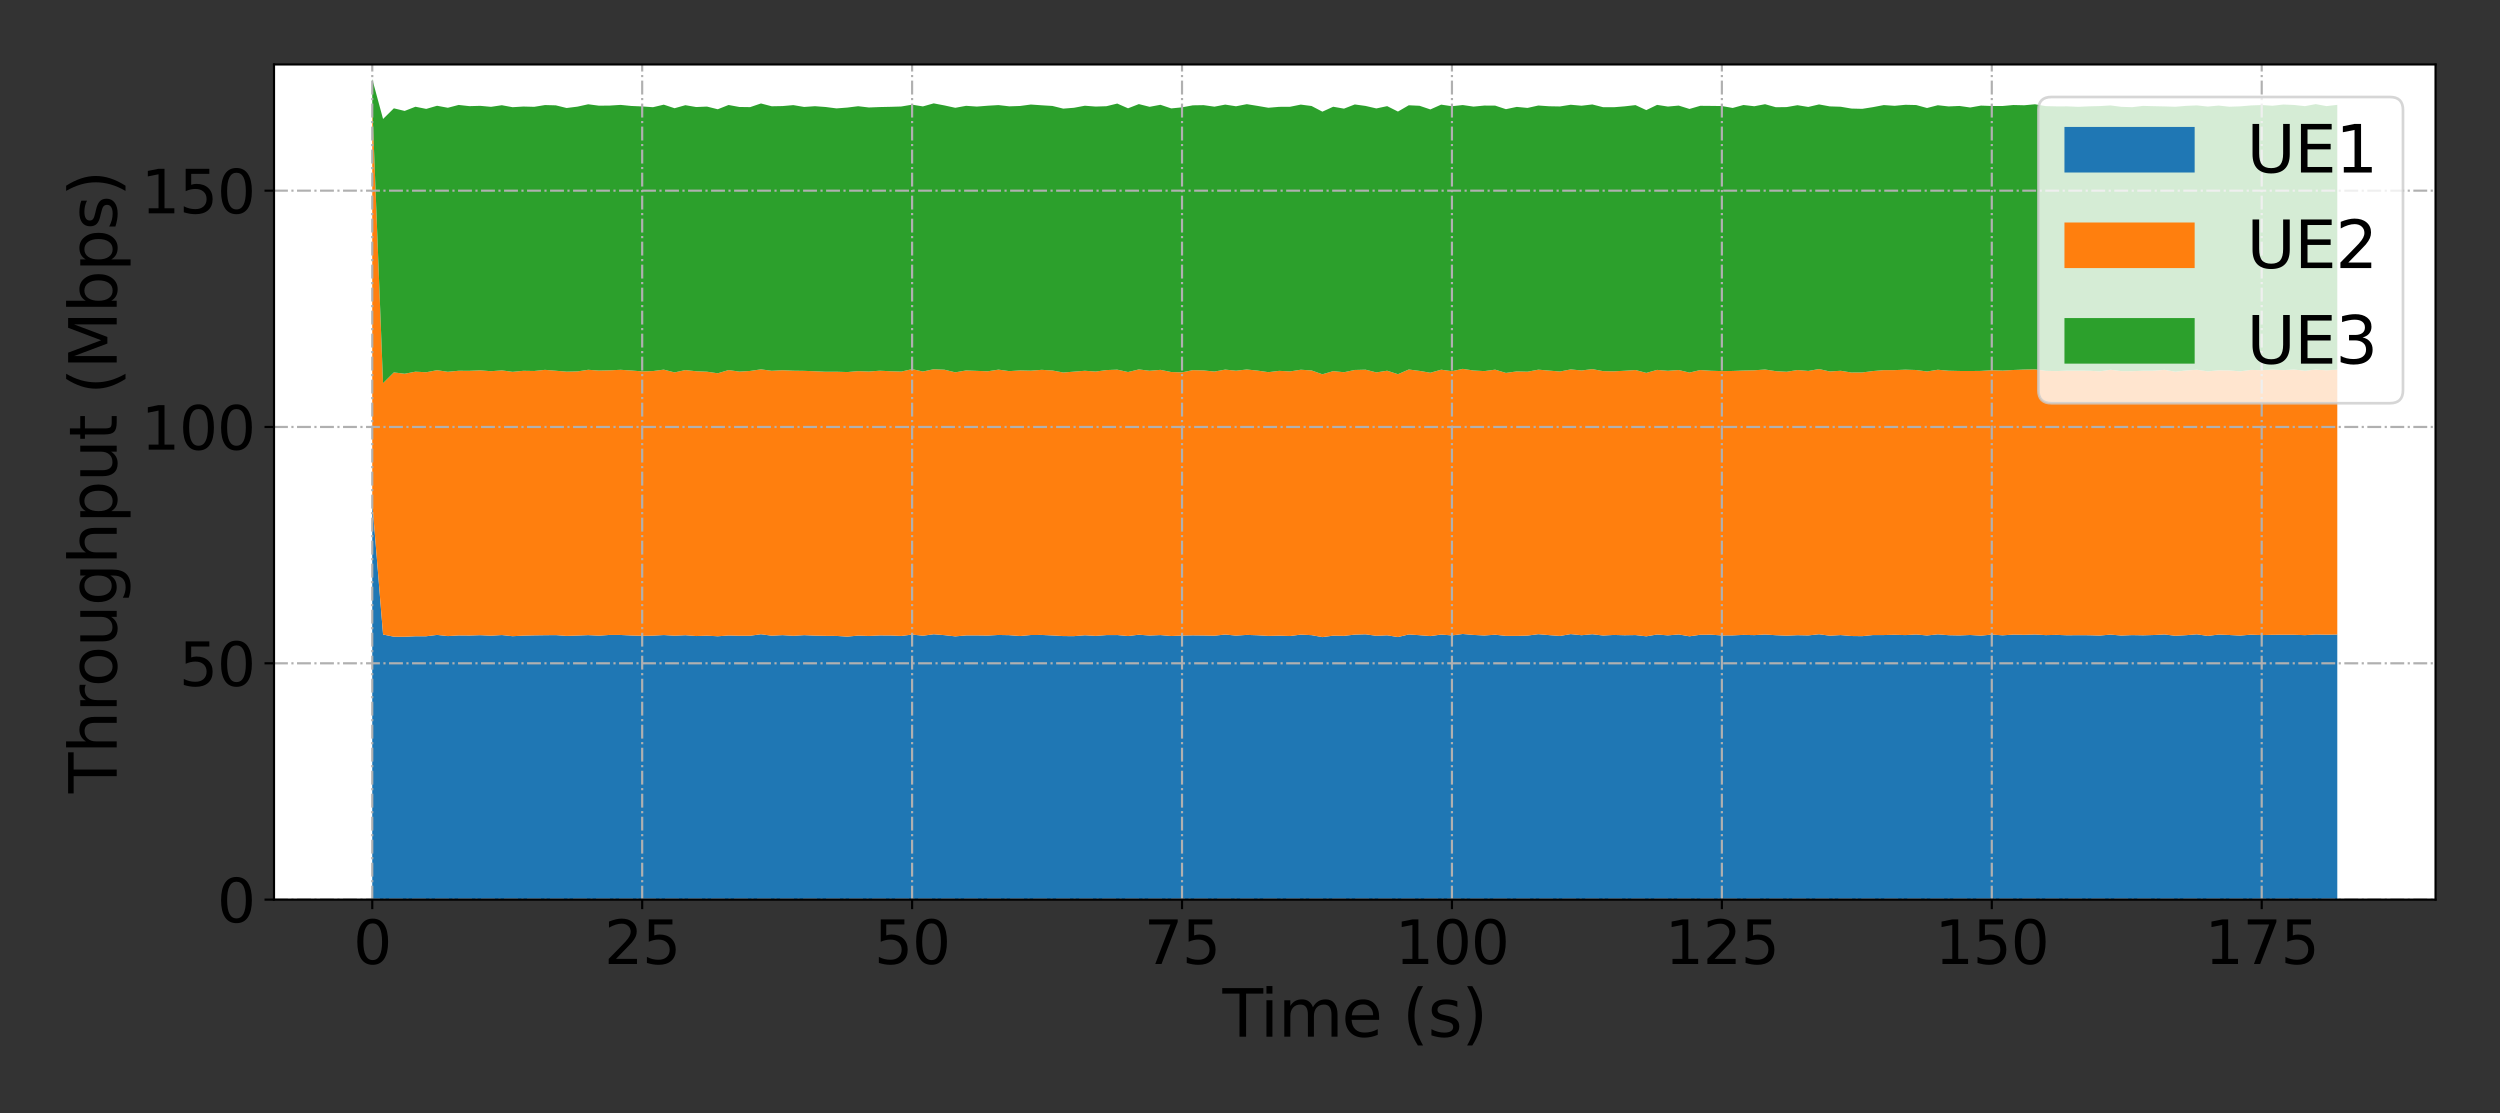 <?xml version="1.0" encoding="utf-8" standalone="no"?>
<!DOCTYPE svg PUBLIC "-//W3C//DTD SVG 1.1//EN"
  "http://www.w3.org/Graphics/SVG/1.1/DTD/svg11.dtd">
<svg xmlns:xlink="http://www.w3.org/1999/xlink" width="921.6pt" height="410.4pt" viewBox="0 0 921.6 410.4" xmlns="http://www.w3.org/2000/svg" version="1.1">
 <rect x="0" y="0" width="921.6" height="410.4" fill="#333333" stroke="none"/>
 <defs>
  <style type="text/css">*{stroke-linejoin: round; stroke-linecap: butt}</style>
 </defs>
 <g id="figure_1">
  <g id="patch_1">
   <path d="M 0 410.4 
L 921.6 410.4 
L 921.6 0 
L 0 0 
L 0 410.4 
z
" style="fill: none"/>
  </g>
  <g id="axes_1">
   <g id="patch_2">
    <path d="M 101.01 331.64 
L 897.84 331.64 
L 897.84 23.76 
L 101.01 23.76 
z
" style="fill: #ffffff"/>
   </g>
   <g id="PolyCollection_1">
    <path d="M 137.23 185.191 
L 137.23 331.64 
L 141.21 331.64 
L 145.19 331.64 
L 149.17 331.64 
L 153.15 331.64 
L 157.13 331.64 
L 161.111 331.64 
L 165.091 331.64 
L 169.071 331.64 
L 173.051 331.64 
L 177.031 331.64 
L 181.011 331.64 
L 184.992 331.64 
L 188.972 331.64 
L 192.952 331.64 
L 196.932 331.64 
L 200.912 331.64 
L 204.892 331.64 
L 208.873 331.64 
L 212.853 331.64 
L 216.833 331.64 
L 220.813 331.64 
L 224.793 331.64 
L 228.773 331.64 
L 232.754 331.64 
L 236.734 331.64 
L 240.714 331.64 
L 244.694 331.64 
L 248.674 331.64 
L 252.654 331.64 
L 256.635 331.64 
L 260.615 331.64 
L 264.595 331.64 
L 268.575 331.64 
L 272.555 331.64 
L 276.535 331.64 
L 280.516 331.64 
L 284.496 331.64 
L 288.476 331.64 
L 292.456 331.64 
L 296.436 331.64 
L 300.417 331.64 
L 304.397 331.64 
L 308.377 331.64 
L 312.357 331.64 
L 316.337 331.64 
L 320.317 331.64 
L 324.298 331.64 
L 328.278 331.64 
L 332.258 331.64 
L 336.238 331.64 
L 340.218 331.64 
L 344.198 331.64 
L 348.179 331.64 
L 352.159 331.64 
L 356.139 331.64 
L 360.119 331.64 
L 364.099 331.64 
L 368.079 331.64 
L 372.06 331.64 
L 376.04 331.64 
L 380.02 331.64 
L 384 331.64 
L 387.98 331.64 
L 391.96 331.64 
L 395.941 331.64 
L 399.921 331.64 
L 403.901 331.64 
L 407.881 331.64 
L 411.861 331.64 
L 415.841 331.64 
L 419.822 331.64 
L 423.802 331.64 
L 427.782 331.64 
L 431.762 331.64 
L 435.742 331.64 
L 439.722 331.64 
L 443.703 331.64 
L 447.683 331.64 
L 451.663 331.64 
L 455.643 331.64 
L 459.623 331.64 
L 463.603 331.64 
L 467.584 331.64 
L 471.564 331.64 
L 475.544 331.64 
L 479.524 331.64 
L 483.504 331.64 
L 487.484 331.64 
L 491.465 331.64 
L 495.445 331.64 
L 499.425 331.64 
L 503.405 331.64 
L 507.385 331.64 
L 511.366 331.64 
L 515.346 331.64 
L 519.326 331.64 
L 523.306 331.64 
L 527.286 331.64 
L 531.266 331.64 
L 535.247 331.64 
L 539.227 331.64 
L 543.207 331.64 
L 547.187 331.64 
L 551.167 331.64 
L 555.147 331.64 
L 559.128 331.64 
L 563.108 331.64 
L 567.088 331.64 
L 571.068 331.64 
L 575.048 331.64 
L 579.028 331.64 
L 583.009 331.64 
L 586.989 331.64 
L 590.969 331.64 
L 594.949 331.64 
L 598.929 331.64 
L 602.909 331.64 
L 606.89 331.64 
L 610.87 331.64 
L 614.85 331.64 
L 618.83 331.64 
L 622.81 331.64 
L 626.79 331.64 
L 630.771 331.64 
L 634.751 331.64 
L 638.731 331.64 
L 642.711 331.64 
L 646.691 331.64 
L 650.671 331.64 
L 654.652 331.64 
L 658.632 331.64 
L 662.612 331.64 
L 666.592 331.64 
L 670.572 331.64 
L 674.552 331.64 
L 678.533 331.64 
L 682.513 331.64 
L 686.493 331.64 
L 690.473 331.64 
L 694.453 331.64 
L 698.433 331.64 
L 702.414 331.64 
L 706.394 331.64 
L 710.374 331.64 
L 714.354 331.64 
L 718.334 331.64 
L 722.315 331.64 
L 726.295 331.64 
L 730.275 331.64 
L 734.255 331.64 
L 738.235 331.64 
L 742.215 331.64 
L 746.196 331.64 
L 750.176 331.64 
L 754.156 331.64 
L 758.136 331.64 
L 762.116 331.64 
L 766.096 331.64 
L 770.077 331.64 
L 774.057 331.64 
L 778.037 331.64 
L 782.017 331.64 
L 785.997 331.64 
L 789.977 331.64 
L 793.958 331.64 
L 797.938 331.64 
L 801.918 331.64 
L 805.898 331.64 
L 809.878 331.64 
L 813.858 331.64 
L 817.839 331.64 
L 821.819 331.64 
L 825.799 331.64 
L 829.779 331.64 
L 833.759 331.64 
L 837.739 331.64 
L 841.72 331.64 
L 845.7 331.64 
L 849.68 331.64 
L 853.66 331.64 
L 857.64 331.64 
L 861.62 331.64 
L 861.62 233.894 
L 861.62 233.894 
L 857.64 233.973 
L 853.66 233.883 
L 849.68 234.143 
L 845.7 233.997 
L 841.72 233.983 
L 837.739 234.008 
L 833.759 234.119 
L 829.779 233.955 
L 825.799 234.307 
L 821.819 234.085 
L 817.839 233.918 
L 813.858 234.427 
L 809.878 233.832 
L 805.898 234.151 
L 801.918 234.376 
L 797.938 233.884 
L 793.958 234.092 
L 789.977 234.207 
L 785.997 234.125 
L 782.017 234.291 
L 778.037 233.933 
L 774.057 234.295 
L 770.077 234.177 
L 766.096 234.148 
L 762.116 234.193 
L 758.136 234.036 
L 754.156 234.134 
L 750.176 233.894 
L 746.196 234.018 
L 742.215 233.935 
L 738.235 234.207 
L 734.255 233.927 
L 730.275 234.327 
L 726.295 234.085 
L 722.315 234.246 
L 718.334 234.164 
L 714.354 233.835 
L 710.374 234.261 
L 706.394 233.892 
L 702.414 234.122 
L 698.433 234.003 
L 694.453 234.104 
L 690.473 234.106 
L 686.493 234.513 
L 682.513 234.461 
L 678.533 234.109 
L 674.552 234.347 
L 670.572 233.804 
L 666.592 234.24 
L 662.612 234.157 
L 658.632 234.33 
L 654.652 234.164 
L 650.671 233.908 
L 646.691 234.133 
L 642.711 234.042 
L 638.731 234.227 
L 634.751 234.255 
L 630.771 233.966 
L 626.79 233.993 
L 622.81 234.567 
L 618.83 233.881 
L 614.85 234.225 
L 610.87 233.899 
L 606.89 234.575 
L 602.909 234.108 
L 598.929 234.18 
L 594.949 234.065 
L 590.969 234.276 
L 586.989 233.8 
L 583.009 234.168 
L 579.028 233.753 
L 575.048 234.437 
L 571.068 234.13 
L 567.088 233.78 
L 563.108 234.297 
L 559.128 234.416 
L 555.147 234.404 
L 551.167 233.98 
L 547.187 234.263 
L 543.207 234.061 
L 539.227 233.711 
L 535.247 234.241 
L 531.266 233.922 
L 527.286 234.479 
L 523.306 234.157 
L 519.326 233.878 
L 515.346 234.84 
L 511.366 234.199 
L 507.385 234.381 
L 503.405 233.832 
L 499.425 233.937 
L 495.445 234.402 
L 491.465 234.327 
L 487.484 234.863 
L 483.504 234.141 
L 479.524 233.942 
L 475.544 234.459 
L 471.564 234.33 
L 467.584 234.421 
L 463.603 234.184 
L 459.623 234.045 
L 455.643 234.314 
L 451.663 233.907 
L 447.683 234.344 
L 443.703 234.264 
L 439.722 234.214 
L 435.742 234.287 
L 431.762 234.46 
L 427.782 234.113 
L 423.802 234.285 
L 419.822 233.976 
L 415.841 234.468 
L 411.861 234.098 
L 407.881 234.118 
L 403.901 234.412 
L 399.921 234.18 
L 395.941 234.503 
L 391.96 234.485 
L 387.98 234.247 
L 384 234.067 
L 380.02 234.089 
L 376.04 234.462 
L 372.06 234.15 
L 368.079 234.072 
L 364.099 234.292 
L 360.119 234.234 
L 356.139 234.244 
L 352.159 234.594 
L 348.179 234.143 
L 344.198 233.811 
L 340.218 234.346 
L 336.238 233.927 
L 332.258 234.437 
L 328.278 234.259 
L 324.298 234.241 
L 320.317 234.442 
L 316.337 234.303 
L 312.357 234.69 
L 308.377 234.425 
L 304.397 234.393 
L 300.417 234.315 
L 296.436 234.139 
L 292.456 234.389 
L 288.476 234.132 
L 284.496 234.342 
L 280.516 233.803 
L 276.535 234.354 
L 272.555 234.361 
L 268.575 234.265 
L 264.595 234.555 
L 260.615 234.331 
L 256.635 234.471 
L 252.654 234.162 
L 248.674 234.343 
L 244.694 234.1 
L 240.714 234.32 
L 236.734 234.383 
L 232.754 234.262 
L 228.773 234.075 
L 224.793 234.054 
L 220.813 234.33 
L 216.833 234.132 
L 212.853 234.288 
L 208.873 234.414 
L 204.892 234.124 
L 200.912 234.163 
L 196.932 234.22 
L 192.952 234.317 
L 188.972 234.53 
L 184.992 234.1 
L 181.011 234.342 
L 177.031 234.151 
L 173.051 234.28 
L 169.071 234.24 
L 165.091 234.485 
L 161.111 234.051 
L 157.13 234.546 
L 153.15 234.552 
L 149.17 234.735 
L 145.19 234.71 
L 141.21 233.905 
L 137.23 185.191 
z
" clip-path="url(#p8e2cfa9ae4)" style="fill: #1f77b4"/>
   </g>
   <g id="PolyCollection_2">
    <path d="M 137.23 38.512 
L 137.23 185.191 
L 141.21 233.905 
L 145.19 234.71 
L 149.17 234.735 
L 153.15 234.552 
L 157.13 234.546 
L 161.111 234.051 
L 165.091 234.485 
L 169.071 234.24 
L 173.051 234.28 
L 177.031 234.151 
L 181.011 234.342 
L 184.992 234.1 
L 188.972 234.53 
L 192.952 234.317 
L 196.932 234.22 
L 200.912 234.163 
L 204.892 234.124 
L 208.873 234.414 
L 212.853 234.288 
L 216.833 234.132 
L 220.813 234.33 
L 224.793 234.054 
L 228.773 234.075 
L 232.754 234.262 
L 236.734 234.383 
L 240.714 234.32 
L 244.694 234.1 
L 248.674 234.343 
L 252.654 234.162 
L 256.635 234.471 
L 260.615 234.331 
L 264.595 234.555 
L 268.575 234.265 
L 272.555 234.361 
L 276.535 234.354 
L 280.516 233.803 
L 284.496 234.342 
L 288.476 234.132 
L 292.456 234.389 
L 296.436 234.139 
L 300.417 234.315 
L 304.397 234.393 
L 308.377 234.425 
L 312.357 234.69 
L 316.337 234.303 
L 320.317 234.442 
L 324.298 234.241 
L 328.278 234.259 
L 332.258 234.437 
L 336.238 233.927 
L 340.218 234.346 
L 344.198 233.811 
L 348.179 234.143 
L 352.159 234.594 
L 356.139 234.244 
L 360.119 234.234 
L 364.099 234.292 
L 368.079 234.072 
L 372.06 234.15 
L 376.04 234.462 
L 380.02 234.089 
L 384 234.067 
L 387.98 234.247 
L 391.96 234.485 
L 395.941 234.503 
L 399.921 234.18 
L 403.901 234.412 
L 407.881 234.118 
L 411.861 234.098 
L 415.841 234.468 
L 419.822 233.976 
L 423.802 234.285 
L 427.782 234.113 
L 431.762 234.46 
L 435.742 234.287 
L 439.722 234.214 
L 443.703 234.264 
L 447.683 234.344 
L 451.663 233.907 
L 455.643 234.314 
L 459.623 234.045 
L 463.603 234.184 
L 467.584 234.421 
L 471.564 234.33 
L 475.544 234.459 
L 479.524 233.942 
L 483.504 234.141 
L 487.484 234.863 
L 491.465 234.327 
L 495.445 234.402 
L 499.425 233.937 
L 503.405 233.832 
L 507.385 234.381 
L 511.366 234.199 
L 515.346 234.84 
L 519.326 233.878 
L 523.306 234.157 
L 527.286 234.479 
L 531.266 233.922 
L 535.247 234.241 
L 539.227 233.711 
L 543.207 234.061 
L 547.187 234.263 
L 551.167 233.98 
L 555.147 234.404 
L 559.128 234.416 
L 563.108 234.297 
L 567.088 233.78 
L 571.068 234.13 
L 575.048 234.437 
L 579.028 233.753 
L 583.009 234.168 
L 586.989 233.8 
L 590.969 234.276 
L 594.949 234.065 
L 598.929 234.18 
L 602.909 234.108 
L 606.89 234.575 
L 610.87 233.899 
L 614.85 234.225 
L 618.83 233.881 
L 622.81 234.567 
L 626.79 233.993 
L 630.771 233.966 
L 634.751 234.255 
L 638.731 234.227 
L 642.711 234.042 
L 646.691 234.133 
L 650.671 233.908 
L 654.652 234.164 
L 658.632 234.33 
L 662.612 234.157 
L 666.592 234.24 
L 670.572 233.804 
L 674.552 234.347 
L 678.533 234.109 
L 682.513 234.461 
L 686.493 234.513 
L 690.473 234.106 
L 694.453 234.104 
L 698.433 234.003 
L 702.414 234.122 
L 706.394 233.892 
L 710.374 234.261 
L 714.354 233.835 
L 718.334 234.164 
L 722.315 234.246 
L 726.295 234.085 
L 730.275 234.327 
L 734.255 233.927 
L 738.235 234.207 
L 742.215 233.935 
L 746.196 234.018 
L 750.176 233.894 
L 754.156 234.134 
L 758.136 234.036 
L 762.116 234.193 
L 766.096 234.148 
L 770.077 234.177 
L 774.057 234.295 
L 778.037 233.933 
L 782.017 234.291 
L 785.997 234.125 
L 789.977 234.207 
L 793.958 234.092 
L 797.938 233.884 
L 801.918 234.376 
L 805.898 234.151 
L 809.878 233.832 
L 813.858 234.427 
L 817.839 233.918 
L 821.819 234.085 
L 825.799 234.307 
L 829.779 233.955 
L 833.759 234.119 
L 837.739 234.008 
L 841.72 233.983 
L 845.7 233.997 
L 849.68 234.143 
L 853.66 233.883 
L 857.64 233.973 
L 861.62 233.894 
L 861.62 136.281 
L 861.62 136.281 
L 857.64 136.506 
L 853.66 136.258 
L 849.68 136.662 
L 845.7 136.232 
L 841.72 136.438 
L 837.739 136.24 
L 833.759 136.451 
L 829.779 136.363 
L 825.799 136.896 
L 821.819 136.554 
L 817.839 136.521 
L 813.858 136.902 
L 809.878 136.301 
L 805.898 136.571 
L 801.918 137.023 
L 797.938 136.337 
L 793.958 136.653 
L 789.977 136.678 
L 785.997 136.832 
L 782.017 136.808 
L 778.037 136.31 
L 774.057 136.897 
L 770.077 136.663 
L 766.096 136.638 
L 762.116 136.63 
L 758.136 136.802 
L 754.156 136.706 
L 750.176 136.146 
L 746.196 136.23 
L 742.215 136.393 
L 738.235 136.614 
L 734.255 136.473 
L 730.275 136.726 
L 726.295 136.772 
L 722.315 136.753 
L 718.334 136.656 
L 714.354 136.303 
L 710.374 136.939 
L 706.394 136.401 
L 702.414 136.273 
L 698.433 136.439 
L 694.453 136.437 
L 690.473 136.781 
L 686.493 137.298 
L 682.513 137.322 
L 678.533 136.679 
L 674.552 136.94 
L 670.572 136.051 
L 666.592 136.743 
L 662.612 136.404 
L 658.632 137.045 
L 654.652 136.826 
L 650.671 136.213 
L 646.691 136.503 
L 642.711 136.588 
L 638.731 136.75 
L 634.751 136.802 
L 630.771 136.678 
L 626.79 136.405 
L 622.81 137.348 
L 618.83 136.406 
L 614.85 136.69 
L 610.87 136.358 
L 606.89 137.463 
L 602.909 136.399 
L 598.929 136.672 
L 594.949 136.882 
L 590.969 136.813 
L 586.989 136.069 
L 583.009 136.569 
L 579.028 136.172 
L 575.048 136.954 
L 571.068 136.611 
L 567.088 136.274 
L 563.108 137.022 
L 559.128 136.919 
L 555.147 137.469 
L 551.167 136.269 
L 547.187 136.805 
L 543.207 136.58 
L 539.227 135.976 
L 535.247 136.828 
L 531.266 136.285 
L 527.286 137.407 
L 523.306 136.728 
L 519.326 136.214 
L 515.346 137.944 
L 511.366 136.66 
L 507.385 137.282 
L 503.405 136.282 
L 499.425 136.384 
L 495.445 137.217 
L 491.465 136.813 
L 487.484 137.975 
L 483.504 136.564 
L 479.524 136.294 
L 475.544 136.915 
L 471.564 136.708 
L 467.584 137.197 
L 463.603 136.622 
L 459.623 136.206 
L 455.643 136.661 
L 451.663 136.249 
L 447.683 136.97 
L 443.703 136.55 
L 439.722 136.444 
L 435.742 137.265 
L 431.762 137.143 
L 427.782 136.342 
L 423.802 136.681 
L 419.822 136.184 
L 415.841 137.143 
L 411.861 136.267 
L 407.881 136.425 
L 403.901 136.97 
L 399.921 136.677 
L 395.941 136.998 
L 391.96 137.32 
L 387.98 136.58 
L 384 136.334 
L 380.02 136.64 
L 376.04 136.546 
L 372.06 136.811 
L 368.079 136.261 
L 364.099 136.871 
L 360.119 136.717 
L 356.139 136.56 
L 352.159 137.255 
L 348.179 136.29 
L 344.198 136.11 
L 340.218 136.954 
L 336.238 136.073 
L 332.258 136.977 
L 328.278 136.854 
L 324.298 136.654 
L 320.317 136.961 
L 316.337 136.811 
L 312.357 137.153 
L 308.377 137.03 
L 304.397 137.046 
L 300.417 136.859 
L 296.436 136.708 
L 292.456 136.65 
L 288.476 136.476 
L 284.496 136.686 
L 280.516 136.155 
L 276.535 136.742 
L 272.555 136.993 
L 268.575 136.413 
L 264.595 137.609 
L 260.615 137.019 
L 256.635 136.855 
L 252.654 136.417 
L 248.674 137.284 
L 244.694 136.262 
L 240.714 136.784 
L 236.734 136.906 
L 232.754 136.579 
L 228.773 136.321 
L 224.793 136.513 
L 220.813 136.608 
L 216.833 136.317 
L 212.853 136.915 
L 208.873 137.004 
L 204.892 136.669 
L 200.912 136.341 
L 196.932 136.757 
L 192.952 136.688 
L 188.972 137.076 
L 184.992 136.534 
L 181.011 136.841 
L 177.031 136.522 
L 173.051 136.689 
L 169.071 136.674 
L 165.091 137.056 
L 161.111 136.468 
L 157.13 137.222 
L 153.15 137.014 
L 149.17 137.774 
L 145.19 137.282 
L 141.21 141.261 
L 137.23 38.512 
z
" clip-path="url(#p8e2cfa9ae4)" style="fill: #ff7f0e"/>
   </g>
   <g id="PolyCollection_3">
    <path d="M 137.23 29.161 
L 137.23 38.512 
L 141.21 141.261 
L 145.19 137.282 
L 149.17 137.774 
L 153.15 137.014 
L 157.13 137.222 
L 161.111 136.468 
L 165.091 137.056 
L 169.071 136.674 
L 173.051 136.689 
L 177.031 136.522 
L 181.011 136.841 
L 184.992 136.534 
L 188.972 137.076 
L 192.952 136.688 
L 196.932 136.757 
L 200.912 136.341 
L 204.892 136.669 
L 208.873 137.004 
L 212.853 136.915 
L 216.833 136.317 
L 220.813 136.608 
L 224.793 136.513 
L 228.773 136.321 
L 232.754 136.579 
L 236.734 136.906 
L 240.714 136.784 
L 244.694 136.262 
L 248.674 137.284 
L 252.654 136.417 
L 256.635 136.855 
L 260.615 137.019 
L 264.595 137.609 
L 268.575 136.413 
L 272.555 136.993 
L 276.535 136.742 
L 280.516 136.155 
L 284.496 136.686 
L 288.476 136.476 
L 292.456 136.65 
L 296.436 136.708 
L 300.417 136.859 
L 304.397 137.046 
L 308.377 137.03 
L 312.357 137.153 
L 316.337 136.811 
L 320.317 136.961 
L 324.298 136.654 
L 328.278 136.854 
L 332.258 136.977 
L 336.238 136.073 
L 340.218 136.954 
L 344.198 136.11 
L 348.179 136.29 
L 352.159 137.255 
L 356.139 136.56 
L 360.119 136.717 
L 364.099 136.871 
L 368.079 136.261 
L 372.06 136.811 
L 376.04 136.546 
L 380.02 136.64 
L 384 136.334 
L 387.98 136.58 
L 391.96 137.32 
L 395.941 136.998 
L 399.921 136.677 
L 403.901 136.97 
L 407.881 136.425 
L 411.861 136.267 
L 415.841 137.143 
L 419.822 136.184 
L 423.802 136.681 
L 427.782 136.342 
L 431.762 137.143 
L 435.742 137.265 
L 439.722 136.444 
L 443.703 136.55 
L 447.683 136.97 
L 451.663 136.249 
L 455.643 136.661 
L 459.623 136.206 
L 463.603 136.622 
L 467.584 137.197 
L 471.564 136.708 
L 475.544 136.915 
L 479.524 136.294 
L 483.504 136.564 
L 487.484 137.975 
L 491.465 136.813 
L 495.445 137.217 
L 499.425 136.384 
L 503.405 136.282 
L 507.385 137.282 
L 511.366 136.66 
L 515.346 137.944 
L 519.326 136.214 
L 523.306 136.728 
L 527.286 137.407 
L 531.266 136.285 
L 535.247 136.828 
L 539.227 135.976 
L 543.207 136.58 
L 547.187 136.805 
L 551.167 136.269 
L 555.147 137.469 
L 559.128 136.919 
L 563.108 137.022 
L 567.088 136.274 
L 571.068 136.611 
L 575.048 136.954 
L 579.028 136.172 
L 583.009 136.569 
L 586.989 136.069 
L 590.969 136.813 
L 594.949 136.882 
L 598.929 136.672 
L 602.909 136.399 
L 606.89 137.463 
L 610.87 136.358 
L 614.85 136.69 
L 618.83 136.406 
L 622.81 137.348 
L 626.79 136.405 
L 630.771 136.678 
L 634.751 136.802 
L 638.731 136.75 
L 642.711 136.588 
L 646.691 136.503 
L 650.671 136.213 
L 654.652 136.826 
L 658.632 137.045 
L 662.612 136.404 
L 666.592 136.743 
L 670.572 136.051 
L 674.552 136.94 
L 678.533 136.679 
L 682.513 137.322 
L 686.493 137.298 
L 690.473 136.781 
L 694.453 136.437 
L 698.433 136.439 
L 702.414 136.273 
L 706.394 136.401 
L 710.374 136.939 
L 714.354 136.303 
L 718.334 136.656 
L 722.315 136.753 
L 726.295 136.772 
L 730.275 136.726 
L 734.255 136.473 
L 738.235 136.614 
L 742.215 136.393 
L 746.196 136.23 
L 750.176 136.146 
L 754.156 136.706 
L 758.136 136.802 
L 762.116 136.63 
L 766.096 136.638 
L 770.077 136.663 
L 774.057 136.897 
L 778.037 136.31 
L 782.017 136.808 
L 785.997 136.832 
L 789.977 136.678 
L 793.958 136.653 
L 797.938 136.337 
L 801.918 137.023 
L 805.898 136.571 
L 809.878 136.301 
L 813.858 136.902 
L 817.839 136.521 
L 821.819 136.554 
L 825.799 136.896 
L 829.779 136.363 
L 833.759 136.451 
L 837.739 136.24 
L 841.72 136.438 
L 845.7 136.232 
L 849.68 136.662 
L 853.66 136.258 
L 857.64 136.506 
L 861.62 136.281 
L 861.62 38.657 
L 861.62 38.657 
L 857.64 39.12 
L 853.66 38.385 
L 849.68 39.131 
L 845.7 38.698 
L 841.72 38.529 
L 837.739 38.988 
L 833.759 38.724 
L 829.779 38.872 
L 825.799 39.208 
L 821.819 39.341 
L 817.839 38.916 
L 813.858 39.288 
L 809.878 38.86 
L 805.898 39.026 
L 801.918 39.356 
L 797.938 39.232 
L 793.958 39.144 
L 789.977 39.036 
L 785.997 39.514 
L 782.017 39.381 
L 778.037 38.865 
L 774.057 39.109 
L 770.077 39.2 
L 766.096 39.384 
L 762.116 39.21 
L 758.136 39.216 
L 754.156 39.123 
L 750.176 38.438 
L 746.196 38.806 
L 742.215 38.711 
L 738.235 39.077 
L 734.255 39.073 
L 730.275 38.926 
L 726.295 39.627 
L 722.315 39.057 
L 718.334 39.234 
L 714.354 38.79 
L 710.374 39.816 
L 706.394 38.724 
L 702.414 38.629 
L 698.433 39.011 
L 694.453 38.732 
L 690.473 39.492 
L 686.493 40.122 
L 682.513 40.018 
L 678.533 39.347 
L 674.552 39.22 
L 670.572 38.494 
L 666.592 39.425 
L 662.612 38.78 
L 658.632 39.476 
L 654.652 39.529 
L 650.671 38.413 
L 646.691 39.166 
L 642.711 38.706 
L 638.731 39.8 
L 634.751 39.089 
L 630.771 39.041 
L 626.79 39.005 
L 622.81 40.163 
L 618.83 38.922 
L 614.85 39.283 
L 610.87 38.662 
L 606.89 40.592 
L 602.909 38.746 
L 598.929 39.201 
L 594.949 39.53 
L 590.969 39.519 
L 586.989 38.506 
L 583.009 38.972 
L 579.028 38.614 
L 575.048 39.245 
L 571.068 39.172 
L 567.088 38.894 
L 563.108 39.784 
L 559.128 39.406 
L 555.147 40.247 
L 551.167 38.928 
L 547.187 38.915 
L 543.207 39.3 
L 539.227 38.72 
L 535.247 39.156 
L 531.266 38.572 
L 527.286 40.342 
L 523.306 38.995 
L 519.326 38.806 
L 515.346 41.127 
L 511.366 39.125 
L 507.385 39.975 
L 503.405 39.053 
L 499.425 38.501 
L 495.445 40.049 
L 491.465 39.346 
L 487.484 41.162 
L 483.504 39.079 
L 479.524 38.559 
L 475.544 39.362 
L 471.564 39.386 
L 467.584 39.724 
L 463.603 39.04 
L 459.623 38.399 
L 455.643 39.176 
L 451.663 38.559 
L 447.683 39.323 
L 443.703 38.761 
L 439.722 38.828 
L 435.742 39.571 
L 431.762 39.961 
L 427.782 38.626 
L 423.802 39.375 
L 419.822 38.371 
L 415.841 39.925 
L 411.861 38.174 
L 407.881 39.154 
L 403.901 39.285 
L 399.921 38.975 
L 395.941 39.725 
L 391.96 40.045 
L 387.98 39.059 
L 384 38.813 
L 380.02 38.535 
L 376.04 39.067 
L 372.06 39.199 
L 368.079 38.741 
L 364.099 38.973 
L 360.119 39.288 
L 356.139 39.01 
L 352.159 39.738 
L 348.179 38.869 
L 344.198 38.102 
L 340.218 39.229 
L 336.238 38.587 
L 332.258 39.257 
L 328.278 39.38 
L 324.298 39.464 
L 320.317 39.621 
L 316.337 39.155 
L 312.357 39.654 
L 308.377 39.96 
L 304.397 39.447 
L 300.417 39.149 
L 296.436 39.427 
L 292.456 38.749 
L 288.476 39.1 
L 284.496 39.175 
L 280.516 38.14 
L 276.535 39.492 
L 272.555 39.434 
L 268.575 38.7 
L 264.595 40.275 
L 260.615 39.286 
L 256.635 39.457 
L 252.654 38.776 
L 248.674 39.896 
L 244.694 38.581 
L 240.714 39.521 
L 236.734 39.237 
L 232.754 39.066 
L 228.773 38.667 
L 224.793 38.92 
L 220.813 38.959 
L 216.833 38.439 
L 212.853 39.318 
L 208.873 39.813 
L 204.892 38.834 
L 200.912 38.728 
L 196.932 39.379 
L 192.952 39.27 
L 188.972 39.521 
L 184.992 38.788 
L 181.011 39.381 
L 177.031 39.016 
L 173.051 39.129 
L 169.071 38.685 
L 165.091 39.726 
L 161.111 38.99 
L 157.13 40.144 
L 153.15 39.346 
L 149.17 40.891 
L 145.19 39.931 
L 141.21 43.858 
L 137.23 29.161 
z
" clip-path="url(#p8e2cfa9ae4)" style="fill: #2ca02c"/>
   </g>
   <g id="matplotlib.axis_1">
    <g id="xtick_1">
     <g id="line2d_1">
      <path d="M 137.23 331.64 
L 137.23 23.76 
" clip-path="url(#p8e2cfa9ae4)" style="fill: none; stroke-dasharray: 5.12,1.28,0.8,1.28; stroke-dashoffset: 0; stroke: #b0b0b0; stroke-width: 0.8"/>
     </g>
     <g id="line2d_2">
      <defs>
       <path id="meb1a74d37a" d="M 0 0 
L 0 3.5 
" style="stroke: #000000; stroke-width: 0.8"/>
      </defs>
      <g>
       <use xlink:href="#meb1a74d37a" x="137.23" y="331.64" style="stroke: #000000; stroke-width: 0.8"/>
      </g>
     </g>
     <g id="text_1">
      <!-- 0 -->
      <g transform="translate(130.231 355.357)scale(0.22 -0.22)">
       <defs>
        <path id="DejaVuSans-30" d="M 2034 4250 
Q 1547 4250 1301 3770 
Q 1056 3291 1056 2328 
Q 1056 1369 1301 889 
Q 1547 409 2034 409 
Q 2525 409 2770 889 
Q 3016 1369 3016 2328 
Q 3016 3291 2770 3770 
Q 2525 4250 2034 4250 
z
M 2034 4750 
Q 2819 4750 3233 4129 
Q 3647 3509 3647 2328 
Q 3647 1150 3233 529 
Q 2819 -91 2034 -91 
Q 1250 -91 836 529 
Q 422 1150 422 2328 
Q 422 3509 836 4129 
Q 1250 4750 2034 4750 
z
" transform="scale(0.016)"/>
       </defs>
       <use xlink:href="#DejaVuSans-30"/>
      </g>
     </g>
    </g>
    <g id="xtick_2">
     <g id="line2d_3">
      <path d="M 236.734 331.64 
L 236.734 23.76 
" clip-path="url(#p8e2cfa9ae4)" style="fill: none; stroke-dasharray: 5.12,1.28,0.8,1.28; stroke-dashoffset: 0; stroke: #b0b0b0; stroke-width: 0.8"/>
     </g>
     <g id="line2d_4">
      <g>
       <use xlink:href="#meb1a74d37a" x="236.734" y="331.64" style="stroke: #000000; stroke-width: 0.8"/>
      </g>
     </g>
     <g id="text_2">
      <!-- 25 -->
      <g transform="translate(222.736 355.357)scale(0.22 -0.22)">
       <defs>
        <path id="DejaVuSans-32" d="M 1228 531 
L 3431 531 
L 3431 0 
L 469 0 
L 469 531 
Q 828 903 1448 1529 
Q 2069 2156 2228 2338 
Q 2531 2678 2651 2914 
Q 2772 3150 2772 3378 
Q 2772 3750 2511 3984 
Q 2250 4219 1831 4219 
Q 1534 4219 1204 4116 
Q 875 4013 500 3803 
L 500 4441 
Q 881 4594 1212 4672 
Q 1544 4750 1819 4750 
Q 2544 4750 2975 4387 
Q 3406 4025 3406 3419 
Q 3406 3131 3298 2873 
Q 3191 2616 2906 2266 
Q 2828 2175 2409 1742 
Q 1991 1309 1228 531 
z
" transform="scale(0.016)"/>
        <path id="DejaVuSans-35" d="M 691 4666 
L 3169 4666 
L 3169 4134 
L 1269 4134 
L 1269 2991 
Q 1406 3038 1543 3061 
Q 1681 3084 1819 3084 
Q 2600 3084 3056 2656 
Q 3513 2228 3513 1497 
Q 3513 744 3044 326 
Q 2575 -91 1722 -91 
Q 1428 -91 1123 -41 
Q 819 9 494 109 
L 494 744 
Q 775 591 1075 516 
Q 1375 441 1709 441 
Q 2250 441 2565 725 
Q 2881 1009 2881 1497 
Q 2881 1984 2565 2268 
Q 2250 2553 1709 2553 
Q 1456 2553 1204 2497 
Q 953 2441 691 2322 
L 691 4666 
z
" transform="scale(0.016)"/>
       </defs>
       <use xlink:href="#DejaVuSans-32"/>
       <use xlink:href="#DejaVuSans-35" x="63.623"/>
      </g>
     </g>
    </g>
    <g id="xtick_3">
     <g id="line2d_5">
      <path d="M 336.238 331.64 
L 336.238 23.76 
" clip-path="url(#p8e2cfa9ae4)" style="fill: none; stroke-dasharray: 5.12,1.28,0.8,1.28; stroke-dashoffset: 0; stroke: #b0b0b0; stroke-width: 0.8"/>
     </g>
     <g id="line2d_6">
      <g>
       <use xlink:href="#meb1a74d37a" x="336.238" y="331.64" style="stroke: #000000; stroke-width: 0.8"/>
      </g>
     </g>
     <g id="text_3">
      <!-- 50 -->
      <g transform="translate(322.241 355.357)scale(0.22 -0.22)">
       <use xlink:href="#DejaVuSans-35"/>
       <use xlink:href="#DejaVuSans-30" x="63.623"/>
      </g>
     </g>
    </g>
    <g id="xtick_4">
     <g id="line2d_7">
      <path d="M 435.742 331.64 
L 435.742 23.76 
" clip-path="url(#p8e2cfa9ae4)" style="fill: none; stroke-dasharray: 5.12,1.28,0.8,1.28; stroke-dashoffset: 0; stroke: #b0b0b0; stroke-width: 0.8"/>
     </g>
     <g id="line2d_8">
      <g>
       <use xlink:href="#meb1a74d37a" x="435.742" y="331.64" style="stroke: #000000; stroke-width: 0.8"/>
      </g>
     </g>
     <g id="text_4">
      <!-- 75 -->
      <g transform="translate(421.745 355.357)scale(0.22 -0.22)">
       <defs>
        <path id="DejaVuSans-37" d="M 525 4666 
L 3525 4666 
L 3525 4397 
L 1831 0 
L 1172 0 
L 2766 4134 
L 525 4134 
L 525 4666 
z
" transform="scale(0.016)"/>
       </defs>
       <use xlink:href="#DejaVuSans-37"/>
       <use xlink:href="#DejaVuSans-35" x="63.623"/>
      </g>
     </g>
    </g>
    <g id="xtick_5">
     <g id="line2d_9">
      <path d="M 535.247 331.64 
L 535.247 23.76 
" clip-path="url(#p8e2cfa9ae4)" style="fill: none; stroke-dasharray: 5.12,1.28,0.8,1.28; stroke-dashoffset: 0; stroke: #b0b0b0; stroke-width: 0.8"/>
     </g>
     <g id="line2d_10">
      <g>
       <use xlink:href="#meb1a74d37a" x="535.247" y="331.64" style="stroke: #000000; stroke-width: 0.8"/>
      </g>
     </g>
     <g id="text_5">
      <!-- 100 -->
      <g transform="translate(514.25 355.357)scale(0.22 -0.22)">
       <defs>
        <path id="DejaVuSans-31" d="M 794 531 
L 1825 531 
L 1825 4091 
L 703 3866 
L 703 4441 
L 1819 4666 
L 2450 4666 
L 2450 531 
L 3481 531 
L 3481 0 
L 794 0 
L 794 531 
z
" transform="scale(0.016)"/>
       </defs>
       <use xlink:href="#DejaVuSans-31"/>
       <use xlink:href="#DejaVuSans-30" x="63.623"/>
       <use xlink:href="#DejaVuSans-30" x="127.246"/>
      </g>
     </g>
    </g>
    <g id="xtick_6">
     <g id="line2d_11">
      <path d="M 634.751 331.64 
L 634.751 23.76 
" clip-path="url(#p8e2cfa9ae4)" style="fill: none; stroke-dasharray: 5.12,1.28,0.8,1.28; stroke-dashoffset: 0; stroke: #b0b0b0; stroke-width: 0.8"/>
     </g>
     <g id="line2d_12">
      <g>
       <use xlink:href="#meb1a74d37a" x="634.751" y="331.64" style="stroke: #000000; stroke-width: 0.8"/>
      </g>
     </g>
     <g id="text_6">
      <!-- 125 -->
      <g transform="translate(613.755 355.357)scale(0.22 -0.22)">
       <use xlink:href="#DejaVuSans-31"/>
       <use xlink:href="#DejaVuSans-32" x="63.623"/>
       <use xlink:href="#DejaVuSans-35" x="127.246"/>
      </g>
     </g>
    </g>
    <g id="xtick_7">
     <g id="line2d_13">
      <path d="M 734.255 331.64 
L 734.255 23.76 
" clip-path="url(#p8e2cfa9ae4)" style="fill: none; stroke-dasharray: 5.12,1.28,0.8,1.28; stroke-dashoffset: 0; stroke: #b0b0b0; stroke-width: 0.8"/>
     </g>
     <g id="line2d_14">
      <g>
       <use xlink:href="#meb1a74d37a" x="734.255" y="331.64" style="stroke: #000000; stroke-width: 0.8"/>
      </g>
     </g>
     <g id="text_7">
      <!-- 150 -->
      <g transform="translate(713.259 355.357)scale(0.22 -0.22)">
       <use xlink:href="#DejaVuSans-31"/>
       <use xlink:href="#DejaVuSans-35" x="63.623"/>
       <use xlink:href="#DejaVuSans-30" x="127.246"/>
      </g>
     </g>
    </g>
    <g id="xtick_8">
     <g id="line2d_15">
      <path d="M 833.759 331.64 
L 833.759 23.76 
" clip-path="url(#p8e2cfa9ae4)" style="fill: none; stroke-dasharray: 5.12,1.28,0.8,1.28; stroke-dashoffset: 0; stroke: #b0b0b0; stroke-width: 0.8"/>
     </g>
     <g id="line2d_16">
      <g>
       <use xlink:href="#meb1a74d37a" x="833.759" y="331.64" style="stroke: #000000; stroke-width: 0.8"/>
      </g>
     </g>
     <g id="text_8">
      <!-- 175 -->
      <g transform="translate(812.763 355.357)scale(0.22 -0.22)">
       <use xlink:href="#DejaVuSans-31"/>
       <use xlink:href="#DejaVuSans-37" x="63.623"/>
       <use xlink:href="#DejaVuSans-35" x="127.246"/>
      </g>
     </g>
    </g>
    <g id="text_9">
     <!-- Time (s) -->
     <g transform="translate(450.636 382.168)scale(0.24 -0.24)">
      <defs>
       <path id="DejaVuSans-54" d="M -19 4666 
L 3928 4666 
L 3928 4134 
L 2272 4134 
L 2272 0 
L 1638 0 
L 1638 4134 
L -19 4134 
L -19 4666 
z
" transform="scale(0.016)"/>
       <path id="DejaVuSans-69" d="M 603 3500 
L 1178 3500 
L 1178 0 
L 603 0 
L 603 3500 
z
M 603 4863 
L 1178 4863 
L 1178 4134 
L 603 4134 
L 603 4863 
z
" transform="scale(0.016)"/>
       <path id="DejaVuSans-6d" d="M 3328 2828 
Q 3544 3216 3844 3400 
Q 4144 3584 4550 3584 
Q 5097 3584 5394 3201 
Q 5691 2819 5691 2113 
L 5691 0 
L 5113 0 
L 5113 2094 
Q 5113 2597 4934 2840 
Q 4756 3084 4391 3084 
Q 3944 3084 3684 2787 
Q 3425 2491 3425 1978 
L 3425 0 
L 2847 0 
L 2847 2094 
Q 2847 2600 2669 2842 
Q 2491 3084 2119 3084 
Q 1678 3084 1418 2786 
Q 1159 2488 1159 1978 
L 1159 0 
L 581 0 
L 581 3500 
L 1159 3500 
L 1159 2956 
Q 1356 3278 1631 3431 
Q 1906 3584 2284 3584 
Q 2666 3584 2933 3390 
Q 3200 3197 3328 2828 
z
" transform="scale(0.016)"/>
       <path id="DejaVuSans-65" d="M 3597 1894 
L 3597 1613 
L 953 1613 
Q 991 1019 1311 708 
Q 1631 397 2203 397 
Q 2534 397 2845 478 
Q 3156 559 3463 722 
L 3463 178 
Q 3153 47 2828 -22 
Q 2503 -91 2169 -91 
Q 1331 -91 842 396 
Q 353 884 353 1716 
Q 353 2575 817 3079 
Q 1281 3584 2069 3584 
Q 2775 3584 3186 3129 
Q 3597 2675 3597 1894 
z
M 3022 2063 
Q 3016 2534 2758 2815 
Q 2500 3097 2075 3097 
Q 1594 3097 1305 2825 
Q 1016 2553 972 2059 
L 3022 2063 
z
" transform="scale(0.016)"/>
       <path id="DejaVuSans-20" transform="scale(0.016)"/>
       <path id="DejaVuSans-28" d="M 1984 4856 
Q 1566 4138 1362 3434 
Q 1159 2731 1159 2009 
Q 1159 1288 1364 580 
Q 1569 -128 1984 -844 
L 1484 -844 
Q 1016 -109 783 600 
Q 550 1309 550 2009 
Q 550 2706 781 3412 
Q 1013 4119 1484 4856 
L 1984 4856 
z
" transform="scale(0.016)"/>
       <path id="DejaVuSans-73" d="M 2834 3397 
L 2834 2853 
Q 2591 2978 2328 3040 
Q 2066 3103 1784 3103 
Q 1356 3103 1142 2972 
Q 928 2841 928 2578 
Q 928 2378 1081 2264 
Q 1234 2150 1697 2047 
L 1894 2003 
Q 2506 1872 2764 1633 
Q 3022 1394 3022 966 
Q 3022 478 2636 193 
Q 2250 -91 1575 -91 
Q 1294 -91 989 -36 
Q 684 19 347 128 
L 347 722 
Q 666 556 975 473 
Q 1284 391 1588 391 
Q 1994 391 2212 530 
Q 2431 669 2431 922 
Q 2431 1156 2273 1281 
Q 2116 1406 1581 1522 
L 1381 1569 
Q 847 1681 609 1914 
Q 372 2147 372 2553 
Q 372 3047 722 3315 
Q 1072 3584 1716 3584 
Q 2034 3584 2315 3537 
Q 2597 3491 2834 3397 
z
" transform="scale(0.016)"/>
       <path id="DejaVuSans-29" d="M 513 4856 
L 1013 4856 
Q 1481 4119 1714 3412 
Q 1947 2706 1947 2009 
Q 1947 1309 1714 600 
Q 1481 -109 1013 -844 
L 513 -844 
Q 928 -128 1133 580 
Q 1338 1288 1338 2009 
Q 1338 2731 1133 3434 
Q 928 4138 513 4856 
z
" transform="scale(0.016)"/>
      </defs>
      <use xlink:href="#DejaVuSans-54"/>
      <use xlink:href="#DejaVuSans-69" x="57.959"/>
      <use xlink:href="#DejaVuSans-6d" x="85.742"/>
      <use xlink:href="#DejaVuSans-65" x="183.154"/>
      <use xlink:href="#DejaVuSans-20" x="244.678"/>
      <use xlink:href="#DejaVuSans-28" x="276.465"/>
      <use xlink:href="#DejaVuSans-73" x="315.479"/>
      <use xlink:href="#DejaVuSans-29" x="367.578"/>
     </g>
    </g>
   </g>
   <g id="matplotlib.axis_2">
    <g id="ytick_1">
     <g id="line2d_17">
      <path d="M 101.01 331.64 
L 897.84 331.64 
" clip-path="url(#p8e2cfa9ae4)" style="fill: none; stroke-dasharray: 5.12,1.28,0.8,1.28; stroke-dashoffset: 0; stroke: #b0b0b0; stroke-width: 0.8"/>
     </g>
     <g id="line2d_18">
      <defs>
       <path id="m3230802a1e" d="M 0 0 
L -3.5 0 
" style="stroke: #000000; stroke-width: 0.8"/>
      </defs>
      <g>
       <use xlink:href="#m3230802a1e" x="101.01" y="331.64" style="stroke: #000000; stroke-width: 0.8"/>
      </g>
     </g>
     <g id="text_10">
      <!-- 0 -->
      <g transform="translate(80.013 339.998)scale(0.22 -0.22)">
       <use xlink:href="#DejaVuSans-30"/>
      </g>
     </g>
    </g>
    <g id="ytick_2">
     <g id="line2d_19">
      <path d="M 101.01 244.522 
L 897.84 244.522 
" clip-path="url(#p8e2cfa9ae4)" style="fill: none; stroke-dasharray: 5.12,1.28,0.8,1.28; stroke-dashoffset: 0; stroke: #b0b0b0; stroke-width: 0.8"/>
     </g>
     <g id="line2d_20">
      <g>
       <use xlink:href="#m3230802a1e" x="101.01" y="244.522" style="stroke: #000000; stroke-width: 0.8"/>
      </g>
     </g>
     <g id="text_11">
      <!-- 50 -->
      <g transform="translate(66.015 252.88)scale(0.22 -0.22)">
       <use xlink:href="#DejaVuSans-35"/>
       <use xlink:href="#DejaVuSans-30" x="63.623"/>
      </g>
     </g>
    </g>
    <g id="ytick_3">
     <g id="line2d_21">
      <path d="M 101.01 157.404 
L 897.84 157.404 
" clip-path="url(#p8e2cfa9ae4)" style="fill: none; stroke-dasharray: 5.12,1.28,0.8,1.28; stroke-dashoffset: 0; stroke: #b0b0b0; stroke-width: 0.8"/>
     </g>
     <g id="line2d_22">
      <g>
       <use xlink:href="#m3230802a1e" x="101.01" y="157.404" style="stroke: #000000; stroke-width: 0.8"/>
      </g>
     </g>
     <g id="text_12">
      <!-- 100 -->
      <g transform="translate(52.017 165.762)scale(0.22 -0.22)">
       <use xlink:href="#DejaVuSans-31"/>
       <use xlink:href="#DejaVuSans-30" x="63.623"/>
       <use xlink:href="#DejaVuSans-30" x="127.246"/>
      </g>
     </g>
    </g>
    <g id="ytick_4">
     <g id="line2d_23">
      <path d="M 101.01 70.286 
L 897.84 70.286 
" clip-path="url(#p8e2cfa9ae4)" style="fill: none; stroke-dasharray: 5.12,1.28,0.8,1.28; stroke-dashoffset: 0; stroke: #b0b0b0; stroke-width: 0.8"/>
     </g>
     <g id="line2d_24">
      <g>
       <use xlink:href="#m3230802a1e" x="101.01" y="70.286" style="stroke: #000000; stroke-width: 0.8"/>
      </g>
     </g>
     <g id="text_13">
      <!-- 150 -->
      <g transform="translate(52.017 78.644)scale(0.22 -0.22)">
       <use xlink:href="#DejaVuSans-31"/>
       <use xlink:href="#DejaVuSans-35" x="63.623"/>
       <use xlink:href="#DejaVuSans-30" x="127.246"/>
      </g>
     </g>
    </g>
    <g id="text_14">
     <!-- Throughput (Mbps) -->
     <g transform="translate(43.026 292.414)rotate(-90)scale(0.24 -0.24)">
      <defs>
       <path id="DejaVuSans-68" d="M 3513 2113 
L 3513 0 
L 2938 0 
L 2938 2094 
Q 2938 2591 2744 2837 
Q 2550 3084 2163 3084 
Q 1697 3084 1428 2787 
Q 1159 2491 1159 1978 
L 1159 0 
L 581 0 
L 581 4863 
L 1159 4863 
L 1159 2956 
Q 1366 3272 1645 3428 
Q 1925 3584 2291 3584 
Q 2894 3584 3203 3211 
Q 3513 2838 3513 2113 
z
" transform="scale(0.016)"/>
       <path id="DejaVuSans-72" d="M 2631 2963 
Q 2534 3019 2420 3045 
Q 2306 3072 2169 3072 
Q 1681 3072 1420 2755 
Q 1159 2438 1159 1844 
L 1159 0 
L 581 0 
L 581 3500 
L 1159 3500 
L 1159 2956 
Q 1341 3275 1631 3429 
Q 1922 3584 2338 3584 
Q 2397 3584 2469 3576 
Q 2541 3569 2628 3553 
L 2631 2963 
z
" transform="scale(0.016)"/>
       <path id="DejaVuSans-6f" d="M 1959 3097 
Q 1497 3097 1228 2736 
Q 959 2375 959 1747 
Q 959 1119 1226 758 
Q 1494 397 1959 397 
Q 2419 397 2687 759 
Q 2956 1122 2956 1747 
Q 2956 2369 2687 2733 
Q 2419 3097 1959 3097 
z
M 1959 3584 
Q 2709 3584 3137 3096 
Q 3566 2609 3566 1747 
Q 3566 888 3137 398 
Q 2709 -91 1959 -91 
Q 1206 -91 779 398 
Q 353 888 353 1747 
Q 353 2609 779 3096 
Q 1206 3584 1959 3584 
z
" transform="scale(0.016)"/>
       <path id="DejaVuSans-75" d="M 544 1381 
L 544 3500 
L 1119 3500 
L 1119 1403 
Q 1119 906 1312 657 
Q 1506 409 1894 409 
Q 2359 409 2629 706 
Q 2900 1003 2900 1516 
L 2900 3500 
L 3475 3500 
L 3475 0 
L 2900 0 
L 2900 538 
Q 2691 219 2414 64 
Q 2138 -91 1772 -91 
Q 1169 -91 856 284 
Q 544 659 544 1381 
z
M 1991 3584 
L 1991 3584 
z
" transform="scale(0.016)"/>
       <path id="DejaVuSans-67" d="M 2906 1791 
Q 2906 2416 2648 2759 
Q 2391 3103 1925 3103 
Q 1463 3103 1205 2759 
Q 947 2416 947 1791 
Q 947 1169 1205 825 
Q 1463 481 1925 481 
Q 2391 481 2648 825 
Q 2906 1169 2906 1791 
z
M 3481 434 
Q 3481 -459 3084 -895 
Q 2688 -1331 1869 -1331 
Q 1566 -1331 1297 -1286 
Q 1028 -1241 775 -1147 
L 775 -588 
Q 1028 -725 1275 -790 
Q 1522 -856 1778 -856 
Q 2344 -856 2625 -561 
Q 2906 -266 2906 331 
L 2906 616 
Q 2728 306 2450 153 
Q 2172 0 1784 0 
Q 1141 0 747 490 
Q 353 981 353 1791 
Q 353 2603 747 3093 
Q 1141 3584 1784 3584 
Q 2172 3584 2450 3431 
Q 2728 3278 2906 2969 
L 2906 3500 
L 3481 3500 
L 3481 434 
z
" transform="scale(0.016)"/>
       <path id="DejaVuSans-70" d="M 1159 525 
L 1159 -1331 
L 581 -1331 
L 581 3500 
L 1159 3500 
L 1159 2969 
Q 1341 3281 1617 3432 
Q 1894 3584 2278 3584 
Q 2916 3584 3314 3078 
Q 3713 2572 3713 1747 
Q 3713 922 3314 415 
Q 2916 -91 2278 -91 
Q 1894 -91 1617 61 
Q 1341 213 1159 525 
z
M 3116 1747 
Q 3116 2381 2855 2742 
Q 2594 3103 2138 3103 
Q 1681 3103 1420 2742 
Q 1159 2381 1159 1747 
Q 1159 1113 1420 752 
Q 1681 391 2138 391 
Q 2594 391 2855 752 
Q 3116 1113 3116 1747 
z
" transform="scale(0.016)"/>
       <path id="DejaVuSans-74" d="M 1172 4494 
L 1172 3500 
L 2356 3500 
L 2356 3053 
L 1172 3053 
L 1172 1153 
Q 1172 725 1289 603 
Q 1406 481 1766 481 
L 2356 481 
L 2356 0 
L 1766 0 
Q 1100 0 847 248 
Q 594 497 594 1153 
L 594 3053 
L 172 3053 
L 172 3500 
L 594 3500 
L 594 4494 
L 1172 4494 
z
" transform="scale(0.016)"/>
       <path id="DejaVuSans-4d" d="M 628 4666 
L 1569 4666 
L 2759 1491 
L 3956 4666 
L 4897 4666 
L 4897 0 
L 4281 0 
L 4281 4097 
L 3078 897 
L 2444 897 
L 1241 4097 
L 1241 0 
L 628 0 
L 628 4666 
z
" transform="scale(0.016)"/>
       <path id="DejaVuSans-62" d="M 3116 1747 
Q 3116 2381 2855 2742 
Q 2594 3103 2138 3103 
Q 1681 3103 1420 2742 
Q 1159 2381 1159 1747 
Q 1159 1113 1420 752 
Q 1681 391 2138 391 
Q 2594 391 2855 752 
Q 3116 1113 3116 1747 
z
M 1159 2969 
Q 1341 3281 1617 3432 
Q 1894 3584 2278 3584 
Q 2916 3584 3314 3078 
Q 3713 2572 3713 1747 
Q 3713 922 3314 415 
Q 2916 -91 2278 -91 
Q 1894 -91 1617 61 
Q 1341 213 1159 525 
L 1159 0 
L 581 0 
L 581 4863 
L 1159 4863 
L 1159 2969 
z
" transform="scale(0.016)"/>
      </defs>
      <use xlink:href="#DejaVuSans-54"/>
      <use xlink:href="#DejaVuSans-68" x="61.084"/>
      <use xlink:href="#DejaVuSans-72" x="124.463"/>
      <use xlink:href="#DejaVuSans-6f" x="163.326"/>
      <use xlink:href="#DejaVuSans-75" x="224.508"/>
      <use xlink:href="#DejaVuSans-67" x="287.887"/>
      <use xlink:href="#DejaVuSans-68" x="351.363"/>
      <use xlink:href="#DejaVuSans-70" x="414.742"/>
      <use xlink:href="#DejaVuSans-75" x="478.219"/>
      <use xlink:href="#DejaVuSans-74" x="541.598"/>
      <use xlink:href="#DejaVuSans-20" x="580.807"/>
      <use xlink:href="#DejaVuSans-28" x="612.594"/>
      <use xlink:href="#DejaVuSans-4d" x="651.607"/>
      <use xlink:href="#DejaVuSans-62" x="737.887"/>
      <use xlink:href="#DejaVuSans-70" x="801.363"/>
      <use xlink:href="#DejaVuSans-73" x="864.84"/>
      <use xlink:href="#DejaVuSans-29" x="916.939"/>
     </g>
    </g>
   </g>
   <g id="patch_3">
    <path d="M 101.01 331.64 
L 101.01 23.76 
" style="fill: none; stroke: #000000; stroke-width: 0.8; stroke-linejoin: miter; stroke-linecap: square"/>
   </g>
   <g id="patch_4">
    <path d="M 897.84 331.64 
L 897.84 23.76 
" style="fill: none; stroke: #000000; stroke-width: 0.8; stroke-linejoin: miter; stroke-linecap: square"/>
   </g>
   <g id="patch_5">
    <path d="M 101.01 331.64 
L 897.84 331.64 
" style="fill: none; stroke: #000000; stroke-width: 0.8; stroke-linejoin: miter; stroke-linecap: square"/>
   </g>
   <g id="patch_6">
    <path d="M 101.01 23.76 
L 897.84 23.76 
" style="fill: none; stroke: #000000; stroke-width: 0.8; stroke-linejoin: miter; stroke-linecap: square"/>
   </g>
   <g id="legend_1">
    <g id="patch_7">
     <path d="M 756.24 148.643 
L 881.04 148.643 
Q 885.84 148.643 885.84 143.843 
L 885.84 40.56 
Q 885.84 35.76 881.04 35.76 
L 756.24 35.76 
Q 751.44 35.76 751.44 40.56 
L 751.44 143.843 
Q 751.44 148.643 756.24 148.643 
z
" style="fill: #ffffff; opacity: 0.8; stroke: #cccccc; stroke-linejoin: miter"/>
    </g>
    <g id="patch_8">
     <path d="M 761.04 63.596 
L 809.04 63.596 
L 809.04 46.796 
L 761.04 46.796 
z
" style="fill: #1f77b4"/>
    </g>
    <g id="text_15">
     <!-- UE1 -->
     <g transform="translate(828.24 63.596)scale(0.24 -0.24)">
      <defs>
       <path id="DejaVuSans-55" d="M 556 4666 
L 1191 4666 
L 1191 1831 
Q 1191 1081 1462 751 
Q 1734 422 2344 422 
Q 2950 422 3222 751 
Q 3494 1081 3494 1831 
L 3494 4666 
L 4128 4666 
L 4128 1753 
Q 4128 841 3676 375 
Q 3225 -91 2344 -91 
Q 1459 -91 1007 375 
Q 556 841 556 1753 
L 556 4666 
z
" transform="scale(0.016)"/>
       <path id="DejaVuSans-45" d="M 628 4666 
L 3578 4666 
L 3578 4134 
L 1259 4134 
L 1259 2753 
L 3481 2753 
L 3481 2222 
L 1259 2222 
L 1259 531 
L 3634 531 
L 3634 0 
L 628 0 
L 628 4666 
z
" transform="scale(0.016)"/>
      </defs>
      <use xlink:href="#DejaVuSans-55"/>
      <use xlink:href="#DejaVuSans-45" x="73.193"/>
      <use xlink:href="#DejaVuSans-31" x="136.377"/>
     </g>
    </g>
    <g id="patch_9">
     <path d="M 761.04 98.824 
L 809.04 98.824 
L 809.04 82.024 
L 761.04 82.024 
z
" style="fill: #ff7f0e"/>
    </g>
    <g id="text_16">
     <!-- UE2 -->
     <g transform="translate(828.24 98.824)scale(0.24 -0.24)">
      <use xlink:href="#DejaVuSans-55"/>
      <use xlink:href="#DejaVuSans-45" x="73.193"/>
      <use xlink:href="#DejaVuSans-32" x="136.377"/>
     </g>
    </g>
    <g id="patch_10">
     <path d="M 761.04 134.051 
L 809.04 134.051 
L 809.04 117.251 
L 761.04 117.251 
z
" style="fill: #2ca02c"/>
    </g>
    <g id="text_17">
     <!-- UE3 -->
     <g transform="translate(828.24 134.051)scale(0.24 -0.24)">
      <defs>
       <path id="DejaVuSans-33" d="M 2597 2516 
Q 3050 2419 3304 2112 
Q 3559 1806 3559 1356 
Q 3559 666 3084 287 
Q 2609 -91 1734 -91 
Q 1441 -91 1130 -33 
Q 819 25 488 141 
L 488 750 
Q 750 597 1062 519 
Q 1375 441 1716 441 
Q 2309 441 2620 675 
Q 2931 909 2931 1356 
Q 2931 1769 2642 2001 
Q 2353 2234 1838 2234 
L 1294 2234 
L 1294 2753 
L 1863 2753 
Q 2328 2753 2575 2939 
Q 2822 3125 2822 3475 
Q 2822 3834 2567 4026 
Q 2313 4219 1838 4219 
Q 1578 4219 1281 4162 
Q 984 4106 628 3988 
L 628 4550 
Q 988 4650 1302 4700 
Q 1616 4750 1894 4750 
Q 2613 4750 3031 4423 
Q 3450 4097 3450 3541 
Q 3450 3153 3228 2886 
Q 3006 2619 2597 2516 
z
" transform="scale(0.016)"/>
      </defs>
      <use xlink:href="#DejaVuSans-55"/>
      <use xlink:href="#DejaVuSans-45" x="73.193"/>
      <use xlink:href="#DejaVuSans-33" x="136.377"/>
     </g>
    </g>
   </g>
  </g>
 </g>
 <defs>
  <clipPath id="p8e2cfa9ae4">
   <rect x="101.01" y="23.76" width="796.83" height="307.88"/>
  </clipPath>
 </defs>
</svg>

